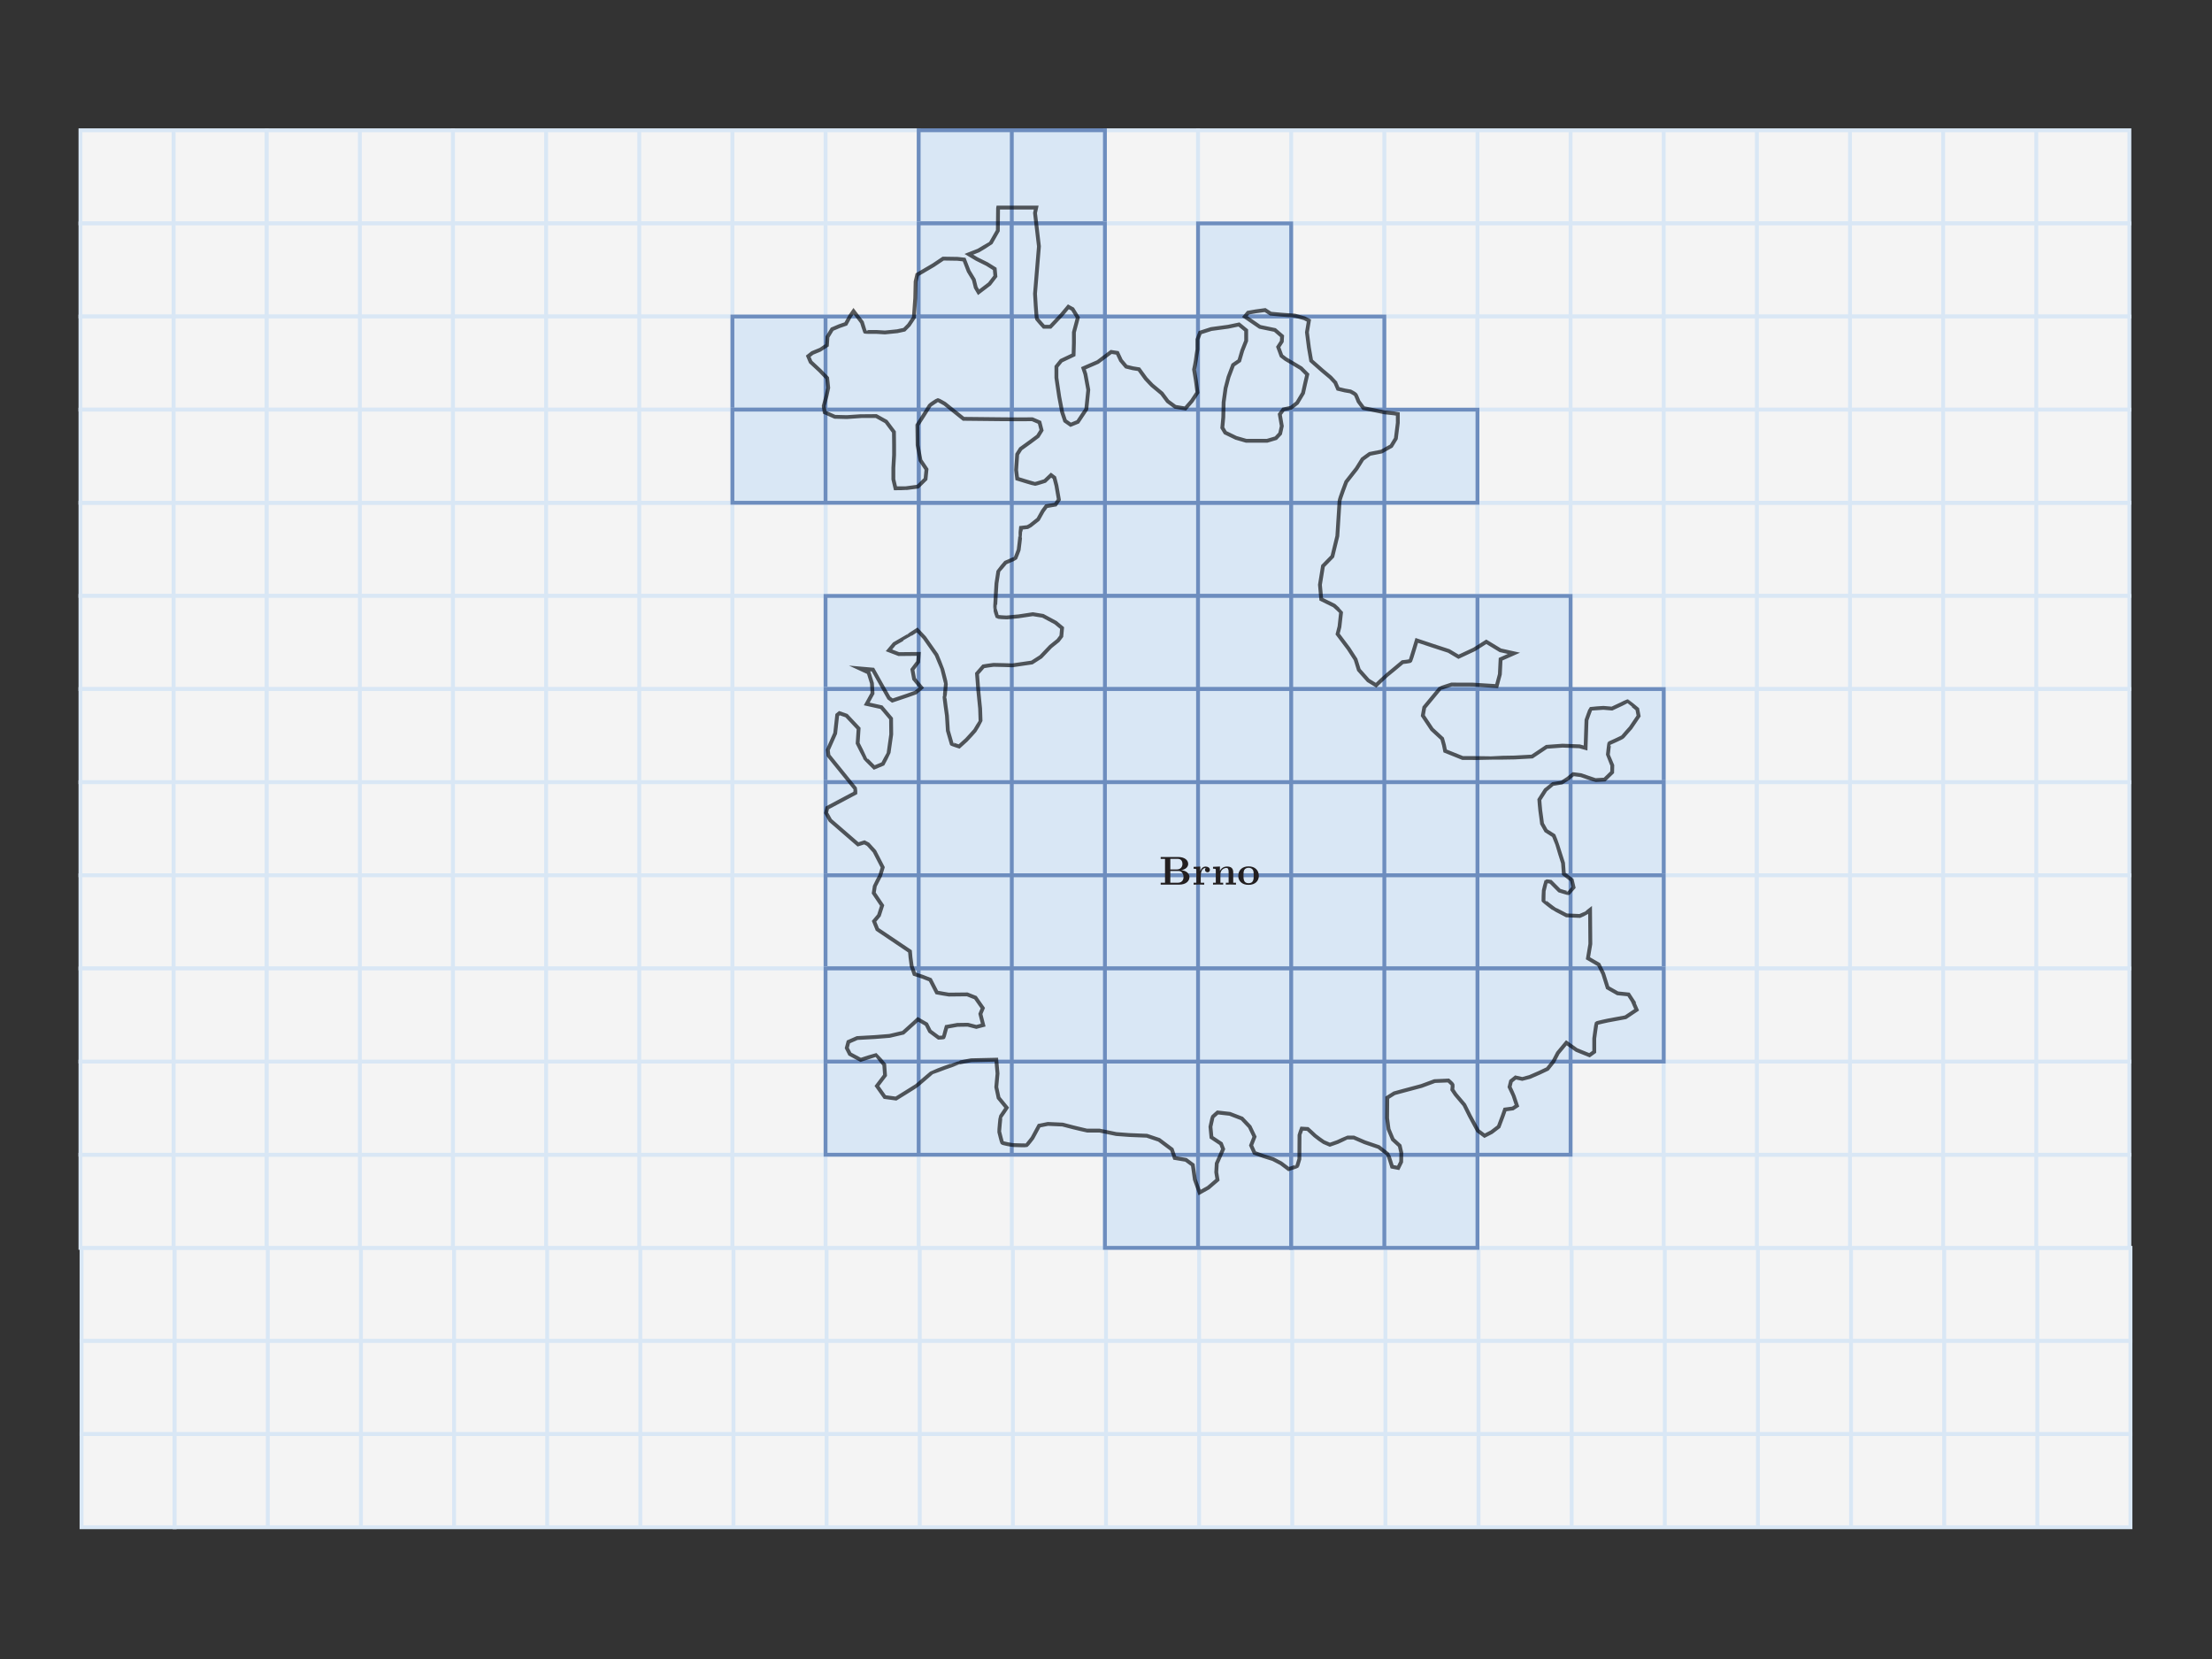 <svg id="Layer_6" data-name="Layer 6" xmlns="http://www.w3.org/2000/svg" viewBox="0 0 576 432"><rect x="0" y="0" width="576" height="432" fill="#333333" stroke="none"/><defs><style>.cls-2,.cls-3{stroke-miterlimit:10}.cls-2{fill:#f4f4f4;stroke:#d9e7f5}.cls-4{fill:#231f20;stroke-width:0}.cls-3{fill:#d9e7f5;stroke:#6d8dbe}</style></defs><path class="cls-2" d="M20.95 33.92H45.2v24.25H20.95zM45.21 33.92h24.25v24.25H45.21z"/><path class="cls-2" d="M69.46 33.92h24.25v24.25H69.46zM93.71 33.92h24.25v24.25H93.71z"/><path class="cls-2" d="M117.96 33.92h24.25v24.25h-24.25zM287.72 33.92h24.25v24.25h-24.25zM142.21 33.92h24.25v24.25h-24.25zM166.46 33.92h24.25v24.25h-24.25zM190.72 33.92h24.25v24.25h-24.25zM214.97 33.92h24.25v24.25h-24.25z"/><path class="cls-3" d="M239.22 33.92h24.25v24.25h-24.25zM263.47 33.92h24.25v24.25h-24.25z"/><path class="cls-2" d="M311.97 33.92h24.25v24.25h-24.25zM336.23 33.92h24.25v24.25h-24.25zM360.48 33.92h24.25v24.25h-24.25zM384.73 33.92h24.25v24.25h-24.25zM408.98 33.92h24.25v24.25h-24.25zM433.23 33.92h24.25v24.25h-24.25zM457.49 33.92h24.25v24.25h-24.25zM481.74 33.92h24.25v24.25h-24.25zM505.99 33.92h24.25v24.25h-24.25zM530.24 33.92h24.25v24.25h-24.25zM20.95 58.17H45.2v24.25H20.95zM45.21 58.17h24.25v24.25H45.21z"/><path class="cls-2" d="M69.46 58.17h24.25v24.25H69.46zM93.71 58.17h24.25v24.25H93.71z"/><path class="cls-2" d="M117.96 58.17h24.25v24.25h-24.25zM142.21 58.17h24.25v24.25h-24.25zM166.46 58.17h24.25v24.25h-24.25zM190.72 58.17h24.25v24.25h-24.25zM214.97 58.17h24.25v24.25h-24.25zM287.72 58.17h24.25v24.25h-24.25z"/><path class="cls-3" d="M239.22 58.17h24.25v24.25h-24.25z"/><path class="cls-2" d="M336.23 58.17h24.25v24.25h-24.25z"/><path class="cls-3" d="M263.47 58.17h24.25v24.25h-24.25zM311.97 58.17h24.25v24.25h-24.25z"/><path class="cls-2" d="M360.48 58.17h24.25v24.25h-24.25zM384.73 58.17h24.25v24.25h-24.25zM408.98 58.17h24.25v24.25h-24.25zM433.23 58.17h24.25v24.25h-24.25zM457.49 58.17h24.25v24.25h-24.25zM481.74 58.17h24.25v24.25h-24.25zM505.99 58.17h24.25v24.25h-24.25zM530.24 58.17h24.25v24.25h-24.25zM214.97 130.92h24.25v24.25h-24.25zM20.95 130.92H45.2v24.25H20.95zM45.21 130.92h24.25v24.25H45.21z"/><path class="cls-2" d="M69.46 130.92h24.25v24.25H69.46zM93.71 130.92h24.25v24.25H93.71z"/><path class="cls-2" d="M117.96 130.92h24.25v24.25h-24.25zM142.21 130.92h24.25v24.25h-24.25zM166.46 130.92h24.25v24.25h-24.25zM190.72 130.92h24.25v24.25h-24.25z"/><path class="cls-3" d="M239.22 130.92h24.25v24.25h-24.25zM263.47 130.92h24.25v24.25h-24.25zM287.72 130.92h24.25v24.25h-24.25zM311.97 130.92h24.25v24.25h-24.25z"/><path class="cls-2" d="M360.48 130.92h24.25v24.25h-24.25z"/><path class="cls-3" d="M336.23 130.92h24.25v24.25h-24.25z"/><path class="cls-2" d="M384.73 130.92h24.25v24.25h-24.25zM408.98 130.92h24.25v24.25h-24.25zM433.23 130.92h24.25v24.25h-24.25zM457.49 130.92h24.25v24.25h-24.25zM481.74 130.92h24.25v24.25h-24.25zM505.99 130.92h24.25v24.25h-24.25zM530.24 130.92h24.25v24.25h-24.25zM20.95 82.42H45.2v24.25H20.95zM45.21 82.42h24.25v24.25H45.21z"/><path class="cls-2" d="M69.46 82.42h24.25v24.25H69.46zM93.71 82.42h24.25v24.25H93.71z"/><path class="cls-2" d="M117.96 82.42h24.25v24.25h-24.25zM142.21 82.42h24.25v24.25h-24.25zM166.46 82.42h24.25v24.25h-24.25z"/><path class="cls-3" d="M190.72 82.42h24.25v24.25h-24.25zM214.97 82.42h24.25v24.25h-24.25zM263.47 82.42h24.25v24.25h-24.25zM287.72 82.42h24.25v24.25h-24.25z"/><path class="cls-2" d="M360.48 82.42h24.25v24.25h-24.25z"/><path class="cls-3" d="M311.97 82.42h24.25v24.25h-24.25zM336.23 82.42h24.25v24.25h-24.25z"/><path class="cls-2" d="M384.73 82.42h24.25v24.25h-24.25zM408.98 82.42h24.25v24.25h-24.25zM433.23 82.42h24.25v24.25h-24.25zM457.49 82.42h24.25v24.25h-24.25zM481.74 82.42h24.25v24.25h-24.25zM505.99 82.42h24.25v24.25h-24.25zM530.24 82.42h24.25v24.25h-24.25z"/><path class="cls-3" d="M239.22 82.42h24.25v24.25h-24.25z"/><path class="cls-2" d="M20.95 155.18H45.2v24.25H20.95zM45.21 155.18h24.25v24.25H45.21z"/><path class="cls-2" d="M69.46 155.18h24.25v24.25H69.46zM93.71 155.18h24.25v24.25H93.71z"/><path class="cls-2" d="M117.96 155.18h24.25v24.25h-24.25zM142.21 155.18h24.25v24.25h-24.25zM166.46 155.18h24.25v24.25h-24.25zM190.72 155.18h24.25v24.25h-24.25z"/><path class="cls-3" d="M214.97 155.18h24.25v24.25h-24.25zM239.22 155.18h24.25v24.25h-24.25zM263.47 155.18h24.25v24.25h-24.25zM287.72 155.18h24.25v24.25h-24.25z"/><path class="cls-2" d="M408.98 155.18h24.25v24.25h-24.25z"/><path class="cls-3" d="M311.97 155.18h24.25v24.25h-24.25zM336.23 155.18h24.25v24.25h-24.25zM384.73 155.18h24.25v24.25h-24.25zM360.48 155.18h24.25v24.25h-24.25z"/><path class="cls-2" d="M433.23 155.18h24.25v24.25h-24.25zM457.49 155.18h24.25v24.25h-24.25zM481.74 155.18h24.25v24.25h-24.25zM505.99 155.18h24.25v24.25h-24.25zM530.24 155.18h24.25v24.25h-24.25zM21.23 324.94h24.25v24.25H21.23z"/><path class="cls-2" d="M45.48 324.94h24.25v24.25H45.48zM69.73 324.94h24.25v24.25H69.73zM93.99 324.94h24.25v24.25H93.99zM118.24 324.94h24.25v24.25h-24.25zM142.49 324.94h24.25v24.25h-24.25zM166.74 324.94h24.25v24.25h-24.25zM190.99 324.94h24.25v24.25h-24.25zM215.24 324.94h24.25v24.25h-24.25zM239.5 324.94h24.25v24.25H239.5zM263.75 324.94H288v24.25h-24.25zM288 324.94h24.25v24.25H288zM312.25 324.94h24.25v24.25h-24.25zM336.5 324.94h24.25v24.25H336.5zM360.76 324.94h24.25v24.25h-24.25zM385.01 324.94h24.25v24.25h-24.25zM409.26 324.94h24.25v24.25h-24.25zM433.51 324.94h24.25v24.25h-24.25zM457.76 324.94h24.25v24.25h-24.25zM482.01 324.94h24.25v24.25h-24.25zM506.27 324.94h24.25v24.25h-24.25zM530.52 324.94h24.25v24.25h-24.25zM20.95 179.43H45.2v24.25H20.95zM45.21 179.43h24.25v24.25H45.21z"/><path class="cls-2" d="M69.46 179.43h24.25v24.25H69.46zM93.71 179.43h24.25v24.25H93.71z"/><path class="cls-2" d="M117.96 179.43h24.25v24.25h-24.25zM142.21 179.43h24.25v24.25h-24.25zM166.46 179.43h24.25v24.25h-24.25zM190.72 179.43h24.25v24.25h-24.25z"/><path class="cls-3" d="M214.97 179.43h24.25v24.25h-24.25zM239.22 179.43h24.25v24.25h-24.25zM263.47 179.43h24.25v24.25h-24.25zM287.72 179.43h24.25v24.25h-24.25zM311.97 179.43h24.25v24.25h-24.25zM336.23 179.43h24.25v24.25h-24.25zM360.48 179.43h24.25v24.25h-24.25zM384.73 179.43h24.25v24.25h-24.25z"/><path class="cls-2" d="M433.23 179.43h24.25v24.25h-24.25z"/><path class="cls-3" d="M408.98 179.43h24.25v24.25h-24.25z"/><path class="cls-2" d="M457.49 179.43h24.25v24.25h-24.25zM481.74 179.43h24.25v24.25h-24.25zM505.99 179.43h24.25v24.25h-24.25zM530.24 179.43h24.25v24.25h-24.25zM20.95 300.69H45.2v24.25H20.95zM45.21 300.69h24.25v24.25H45.21z"/><path class="cls-2" d="M69.46 300.69h24.25v24.25H69.46zM93.71 300.69h24.25v24.25H93.71z"/><path class="cls-2" d="M117.96 300.69h24.25v24.25h-24.25zM142.21 300.69h24.25v24.25h-24.25zM166.46 300.69h24.25v24.25h-24.25zM190.72 300.69h24.25v24.25h-24.25zM214.97 300.69h24.25v24.25h-24.25zM239.22 300.69h24.25v24.25h-24.25zM263.47 300.69h24.25v24.25h-24.25z"/><path class="cls-3" d="M287.72 300.69h24.25v24.25h-24.25zM311.97 300.69h24.25v24.25h-24.25z"/><path class="cls-2" d="M384.73 300.69h24.25v24.25h-24.25z"/><path class="cls-3" d="M336.23 300.69h24.25v24.25h-24.25zM360.48 300.69h24.25v24.25h-24.25z"/><path class="cls-2" d="M408.98 300.69h24.25v24.25h-24.25zM433.23 300.69h24.25v24.25h-24.25zM457.49 300.69h24.25v24.25h-24.25zM481.74 300.69h24.25v24.25h-24.25zM505.99 300.69h24.25v24.25h-24.25zM530.24 300.69h24.25v24.25h-24.25zM20.95 203.68H45.2v24.25H20.95zM45.21 203.68h24.25v24.25H45.21z"/><path class="cls-2" d="M69.46 203.68h24.25v24.25H69.46zM93.71 203.68h24.25v24.25H93.71z"/><path class="cls-2" d="M117.96 203.68h24.25v24.25h-24.25zM142.21 203.68h24.25v24.25h-24.25zM166.46 203.68h24.25v24.25h-24.25zM190.72 203.68h24.25v24.25h-24.25z"/><path class="cls-3" d="M214.97 203.68h24.25v24.25h-24.25zM239.22 203.68h24.25v24.25h-24.25zM263.47 203.68h24.25v24.25h-24.25zM287.72 203.68h24.25v24.25h-24.25zM311.97 203.68h24.25v24.25h-24.25zM336.23 203.68h24.25v24.25h-24.25zM360.48 203.68h24.25v24.25h-24.25zM384.73 203.68h24.25v24.25h-24.25z"/><path class="cls-2" d="M433.23 203.68h24.25v24.25h-24.25z"/><path class="cls-3" d="M408.98 203.68h24.25v24.25h-24.25z"/><path class="cls-2" d="M457.49 203.68h24.25v24.25h-24.25zM481.74 203.68h24.25v24.25h-24.25zM505.99 203.68h24.25v24.25h-24.25zM530.24 203.68h24.25v24.25h-24.25zM384.73 106.67h24.25v24.25h-24.25z"/><path class="cls-3" d="M239.22 106.67h24.25v24.25h-24.25z"/><path class="cls-2" d="M20.95 106.67H45.2v24.25H20.95zM45.21 106.67h24.25v24.25H45.21z"/><path class="cls-2" d="M69.46 106.67h24.25v24.25H69.46zM93.71 106.67h24.25v24.25H93.71z"/><path class="cls-2" d="M117.96 106.67h24.25v24.25h-24.25zM142.21 106.67h24.25v24.25h-24.25zM166.46 106.67h24.25v24.25h-24.25z"/><path class="cls-3" d="M360.48 106.67h24.25v24.25h-24.25zM190.72 106.67h24.25v24.25h-24.25zM214.97 106.67h24.25v24.25h-24.25zM263.47 106.67h24.25v24.25h-24.25zM287.72 106.67h24.25v24.25h-24.25zM311.97 106.67h24.25v24.25h-24.25zM336.23 106.67h24.25v24.25h-24.25z"/><path class="cls-2" d="M408.98 106.67h24.25v24.25h-24.25zM433.23 106.67h24.25v24.25h-24.25zM457.49 106.67h24.25v24.25h-24.25zM481.74 106.67h24.25v24.25h-24.25zM505.99 106.67h24.25v24.25h-24.25zM530.24 106.67h24.25v24.25h-24.25zM20.95 276.44H45.2v24.25H20.95zM45.21 276.44h24.25v24.25H45.21z"/><path class="cls-2" d="M69.46 276.44h24.25v24.25H69.46zM93.71 276.44h24.25v24.25H93.71z"/><path class="cls-2" d="M117.96 276.44h24.25v24.25h-24.25zM142.21 276.44h24.25v24.25h-24.25zM166.46 276.44h24.25v24.25h-24.25zM190.72 276.44h24.25v24.25h-24.25z"/><path class="cls-3" d="M214.97 276.44h24.25v24.25h-24.25zM239.22 276.44h24.25v24.25h-24.25zM263.47 276.44h24.25v24.25h-24.25zM287.72 276.44h24.25v24.25h-24.25zM311.97 276.44h24.25v24.25h-24.25z"/><path class="cls-2" d="M408.98 276.44h24.25v24.25h-24.25z"/><path class="cls-3" d="M336.23 276.44h24.25v24.25h-24.25zM360.48 276.44h24.25v24.25h-24.25zM384.73 276.44h24.25v24.25h-24.25z"/><path class="cls-2" d="M433.23 276.44h24.25v24.25h-24.25zM457.49 276.44h24.25v24.25h-24.25zM481.74 276.44h24.25v24.25h-24.25zM505.99 276.44h24.25v24.25h-24.25zM530.24 276.44h24.25v24.25h-24.25zM20.95 227.93H45.2v24.25H20.95zM45.21 227.93h24.25v24.25H45.21z"/><path class="cls-2" d="M69.46 227.93h24.25v24.25H69.46zM93.71 227.93h24.25v24.25H93.71z"/><path class="cls-2" d="M117.96 227.93h24.25v24.25h-24.25zM142.21 227.93h24.25v24.25h-24.25zM166.46 227.93h24.25v24.25h-24.25zM190.72 227.93h24.25v24.25h-24.25z"/><path class="cls-3" d="M214.97 227.93h24.25v24.25h-24.25zM239.22 227.93h24.25v24.25h-24.25zM263.47 227.93h24.25v24.25h-24.25zM287.72 227.93h24.25v24.25h-24.25zM311.97 227.93h24.25v24.25h-24.25zM336.23 227.93h24.25v24.25h-24.25zM360.48 227.93h24.25v24.25h-24.25zM384.73 227.93h24.25v24.25h-24.25z"/><path class="cls-2" d="M433.23 227.93h24.25v24.25h-24.25z"/><path class="cls-3" d="M408.98 227.93h24.25v24.25h-24.25z"/><path class="cls-2" d="M457.49 227.93h24.25v24.25h-24.25zM481.74 227.93h24.25v24.25h-24.25zM505.99 227.93h24.25v24.25h-24.25zM530.24 227.93h24.25v24.25h-24.25zM20.95 252.18H45.2v24.25H20.95zM45.21 252.18h24.25v24.25H45.21z"/><path class="cls-2" d="M69.46 252.18h24.25v24.25H69.46zM93.71 252.18h24.25v24.25H93.71z"/><path class="cls-2" d="M117.96 252.18h24.25v24.25h-24.25zM142.21 252.18h24.25v24.25h-24.25zM166.46 252.18h24.25v24.25h-24.25zM190.72 252.18h24.25v24.25h-24.25z"/><path class="cls-3" d="M214.97 252.18h24.25v24.25h-24.25zM239.22 252.18h24.25v24.25h-24.25zM263.47 252.18h24.25v24.25h-24.25zM287.72 252.18h24.25v24.25h-24.25zM311.97 252.18h24.25v24.25h-24.25zM336.23 252.18h24.25v24.25h-24.25zM360.48 252.18h24.25v24.25h-24.25zM384.73 252.18h24.25v24.25h-24.25z"/><path class="cls-2" d="M433.23 252.18h24.25v24.25h-24.25z"/><path class="cls-3" d="M408.98 252.18h24.25v24.25h-24.25z"/><path class="cls-2" d="M457.49 252.18h24.25v24.25h-24.25zM481.74 252.18h24.25v24.25h-24.25zM505.99 252.18h24.25v24.25h-24.25zM530.24 252.18h24.25v24.25h-24.25zM21.23 349.19h24.25v24.25H21.23z"/><path class="cls-2" d="M45.48 349.19h24.25v24.25H45.48zM69.73 349.19h24.25v24.25H69.73zM93.99 349.19h24.25v24.25H93.99zM118.24 349.19h24.25v24.25h-24.25zM142.49 349.19h24.25v24.25h-24.25zM166.74 349.19h24.25v24.25h-24.25zM190.99 349.19h24.25v24.25h-24.25zM215.24 349.19h24.25v24.25h-24.25zM239.5 349.19h24.25v24.25H239.5zM263.75 349.19H288v24.25h-24.25zM288 349.19h24.25v24.25H288zM312.25 349.19h24.25v24.25h-24.25zM336.5 349.19h24.25v24.25H336.5zM360.76 349.19h24.25v24.25h-24.25zM385.01 349.19h24.25v24.25h-24.25zM409.26 349.19h24.25v24.25h-24.25zM433.51 349.19h24.25v24.25h-24.25zM457.76 349.19h24.25v24.25h-24.25zM482.01 349.19h24.25v24.25h-24.25zM506.27 349.19h24.25v24.25h-24.25zM530.52 349.19h24.25v24.25h-24.25zM21.23 373.44h24.25v24.25H21.23z"/><path class="cls-2" d="M45.48 373.44h24.25v24.25H45.48zM69.73 373.44h24.25v24.25H69.73zM93.99 373.44h24.25v24.25H93.99zM118.24 373.44h24.25v24.25h-24.25zM142.49 373.44h24.25v24.25h-24.25zM166.74 373.44h24.25v24.25h-24.25zM190.99 373.44h24.25v24.25h-24.25zM215.24 373.44h24.25v24.25h-24.25zM239.5 373.44h24.25v24.25H239.5zM263.75 373.44H288v24.25h-24.25zM288 373.44h24.25v24.25H288zM312.25 373.44h24.25v24.25h-24.25zM336.5 373.44h24.25v24.25H336.5zM360.76 373.44h24.25v24.25h-24.25zM385.01 373.44h24.25v24.25h-24.25zM409.26 373.44h24.25v24.25h-24.25zM433.51 373.44h24.25v24.25h-24.25zM457.76 373.44h24.25v24.25h-24.25zM482.01 373.44h24.25v24.25h-24.25zM506.27 373.44h24.25v24.25h-24.25zM530.52 373.44h24.25v24.25h-24.25z"/><path d="m425.14 260.59 1.04 2.36-2.89 1.94-4.58.85s-2.89.6-2.98.73c-.08.12-.59 3.95-.59 3.95v3.47l-1.24.89-3.36-1.36-2.66-1.89-2.21 2.66-1.15 2.21-1.55 1.94-2.11 1-2.53 1.1s-1.87.51-1.94.51c-.06 0-1.74-.38-1.74-.38l-1.19.96-.37 1.51s1.05 2.21 1.07 2.34c.02.13.85 2.55.85 2.55l-1.09.71-2.02.27-.59 1.68-1.05 2.79-1.87 1.43-1.81.93-1.74-1.3-2.09-3.85-1.44-2.89-2.28-2.7-.85-1.26s.13-1.1.06-1.3c-.06-.19-1.08-1.08-1.08-1.08s-3.51.13-3.58.15c-.06.02-3.44 1.27-3.44 1.27l-4.58 1.22s-2.4.64-2.49.68c-.08.04-1.83 1.15-1.83 1.15l-.04 5.32.38 2.89 1.11 2.66 1.79 1.64.42 1.85-.04 2.36-.77 1.57-1.59-.31s-.98-3.17-1.09-3.24c-.1-.06-2.4-1.89-2.4-1.89l-3.64-1.24-2.85-1.23h-1.66c-.06 0-2.57 1.17-2.57 1.17l-2 .7s-1.43-.61-1.58-.68c-.15-.06-2.08-1.45-2.28-1.66-.19-.21-1.91-1.76-1.91-1.76l-1.55-.09s-.58 1.55-.58 1.62l-.02 2.89-.02 3.41-.55 1.83c-.02.06-2.24.78-2.24.78l-2-1.51-2.06-1.08-2.51-.79-2.32-.83-.89-1.96.89-2.25-1.24-2.6-2.04-2.15-3.15-1.21-3.17-.36s-1.21 1.04-1.27 1.13c-.07.08-.6 2.59-.6 2.59l.26 2.75 2.49 1.66.55 1.4-1.66 3.74-.13 2.3.32 1.96-2.4 2.06-2.26 1.26-1.23-3.38-.54-3.81-1.78-1.32-2.92-.49-.76-2.23-3.32-2.49-3.19-1.07-4.56-.19-3.38-.25-4.38-.9h-3.24c-.12 0-3.61-.85-3.61-.85l-2.79-.72-3.79-.17-2.3.46-1.74 3.22s-1.36 1.78-1.53 1.87-3.02-.04-3.39-.04-2.83-.45-2.95-.62c-.13-.17-.73-2.7-.77-2.83-.04-.13.3-3.87.36-3.94.07-.06 1.58-2.34 1.58-2.34l-2.11-2.57-.6-2.79.32-3.55-.32-3.6-6.53.15s-3.19.58-3.23.64c-.04.06-3.75 1.34-3.75 1.34s-3.29 1.24-3.34 1.3c-.04.06-3.74 3.17-3.85 3.3-.1.12-5.42 3.4-5.42 3.4l-2.92-.4-2.04-2.88 2.11-2.78-.2-2.77s-2.06-2.51-2.12-2.53c-.13 0-4.02 1.28-4.02 1.28l-2.81-1.51-.81-1.58.42-1.59 2.28-1 4.64-.26 3.79-.3 3.55-.83 2.83-2.55 1-.94 2.23 1.28.92 1.83 2.27 1.68s1.32-.04 1.32-.15.73-2.68.73-2.68l2.83-.51 2.7-.04 2.23.57 1.79-.47-.74-2.91.63-1.51-1.91-2.73-2.15-.85s-4.62.05-4.79.05-3.12-.54-3.12-.54l-1.71-3.32-2-.78-2.12-.7-.73-2.11-.3-2.23-.14-1.58-8.49-5.72-.86-2.11 1.28-1.53.83-2.58-2.19-3.25s.26-1.68.28-1.79c.02-.1 1.4-2.74 1.4-2.74l.66-2.15-2.15-4.17-1.66-1.83-.96-.51-1.66.53-7.23-6.26-1.08-1.95.29-1.3 7.32-3.89s0-1.09-.04-1.15c-.04-.07-6.96-8.6-6.96-8.6l-.17-1.45 1.92-4.32.53-4.78.57-.47 1.85.64 3.15 3.36-.25 3.83s1.93 3.83 1.93 3.89c0 .07 2.39 2.43 2.39 2.43l2.25-.94s1.49-2.81 1.49-2.87.68-4.81.68-4.81l-.04-4.11-2.51-2.97-3.83-.85 1.51-2.75-.15-2.62-.87-2.81-2.3-1.06 3.43.3 2.17 3.87 2 3.53.89.66 3.92-1.32 2.12-.76 1.51-1.28-1.89-2.28-.45-2.44 1.51-2 .15-2.07-5.19.05-2.57-.98s1.36-1.64 1.42-1.7c.07-.07 3.73-2.09 3.75-2.15.02-.07 2.19-1.45 2.19-1.45l1.89 2.02 3.13 4.45s1.51 3.61 1.51 3.7.98 3.68.94 3.87c-.05.19-.26 3.22-.34 3.32-.09.11.61 4.96.61 4.96l.24 3.89s.98 3.39 1 3.45 1.93.68 1.93.68 1.71-1.57 1.9-1.72c.19-.15 2.15-2.36 2.21-2.43.06-.06 1.47-2.45 1.47-2.51s-.11-3.21-.11-3.21-.47-4.64-.47-4.7c0-.07-.34-4.41-.34-4.41l1.66-1.89s2.17-.36 2.64-.39c.47-.02 4.89.13 4.89.13l5.11-.74 2.32-1.49 2.53-2.66 1.96-1.58.85-1.12.19-2.13-1.7-1.41c-.06-.04-3.28-1.76-3.28-1.76l-2.63-.43s-3.62.56-3.73.56c-.1 0-2.87.27-3.06.29-.19.03-2.43-.12-2.49-.21-.07-.08-.51-1.79-.55-1.85-.05-.06.36-6.81.36-6.81s.47-3.08.49-3.17c.02-.08 1.87-2.25 1.87-2.25s2.53-1.07 2.59-1.17c.07-.11.83-2.13.83-2.13s.45-3.53.41-3.6c-.04-.06.19-2.15.19-2.15l1.7-.19.75-.42 2.02-1.6 1.19-2.13.94-1.29 2.38-.41.89-1.3-.64-3.68-.53-2.04-.87-.66-1.6 1.53s-2.27.73-2.55.75c-.28.02-4.66-1.36-4.66-1.36l-.28-2.26.28-4.08.9-1.43 2.59-1.87 1.89-1.41.96-1.55-.53-2.06-1.89-.81s-3.62 0-3.77.02c-.15.02-3.64-.02-3.85-.02s-10.28-.11-10.28-.11l-4.91-3.94s-1.64-.95-1.77-.95-2.02 1.27-2.08 1.38c-.07.11-1.47 2.38-1.6 2.57-.13.2-1.66 2.58-1.66 2.58l.07 5.21.74 3.96 1.57 2.34-.25 2.53-2.02 1.98s-3 .38-3.07.4c-.06.03-2.74.03-2.74.03l-.55-2.34v-2.98l.19-3.34v-2.66l-.04-3.34-2.03-2.71-2.59-1.44s-3.9 0-3.98.02c-.09.02-3.55.25-3.66.25s-3.13-.08-3.13-.08l-2.64-1.17-.25-1.62.68-2.53.49-2.23-.14-1.31-.14-1.23-1.89-1.95-2.41-2.24-.63-1.49 1.08-.85s2-.83 2.06-.85c.07-.02 1.73-1.15 1.73-1.15l.15-2.19 1.21-2 1.87-.79 1.7-.59 1.11-2.02.89-1.28 2.2 2.89s.72 2.37.78 2.45c.07.09 3.07.06 3.07.06s2.06.13 2.12.13c.07 0 3.22-.32 3.22-.32l1.83-.4 1.19-1.21 1.3-1.96.36-5.02.1-4.32.43-1.83 4.21-2.47 2.53-1.7 3.73.06 1.74.19 1.17 3.02 1.34 2.22.51 2.04.73 1.23 2.85-2.17 1.53-2-.17-1.91-2.02-1.26-2.66-1.32-2.06-1.23 2.51-.98s3.17-1.89 3.21-1.96c.04-.06 1.83-3.21 1.83-3.21l.06-5.85.03-.16h9.9l-.31 1.42 1.02 8.68-1.02 12.34s.34 6.29.51 6.55c.17.26 1.79 2.04 1.79 2.04h1.7l2.89-3.06 1.79-2.13 1.11.6 1.36 2.21-1.02 3.83v2.81l-.09 3.06-3.23 1.53-1.24 1.54v2.89l.19 1.31.54 3.63.76 4 .77 2.29 1.45 1.02 1.87-.76 2.21-3.32.51-5.02-.34-1.84-.42-2.25-.51-1.53 3.74-1.62 3.49-2.63 1.62.25.92 1.96 1.37 1.62 1.71.42 1.61.26 1.79 2.46 1 1.06.62.65 2.55 2.12 1.53 2.05 1.96 1.44 2.64.43 1.7-1.96 1.45-2.21-.33-2.52-.1-.72-.45-2.72s.45-2.13.45-2.38.43-2.9.43-2.9V88.4l.68-1.79 2.89-.93 4.43-.6 2.81-.59 1.87 1.53v2.72l-1.02 2.56-.77 2.63-1.62 1.11-1.19 3.15-.39 1.48-.37 1.41-.51 3.66-.09 3.92-.25 2.72.76 1.28 2.81 1.36 2.64.76h5.45l2.29-.68 1.11-1.19.43-1.96-.52-3.06.94-1.28 1.96-.42 1.62-1.28 1.53-2.55.51-2.3.09-.39.5-2.16-1.61-1.62-2.13-1.28-1.87-1.1-1.11-.85-.85-2.3.94-1.45.08-1.36-1.87-1.62-3.92-.81-2.04-1.4-1.87-1.28.85-1.02 1.96-.34 2.46-.34 1.45.94 2.72.25 3.58.26 2.47.68 1.19.6-.51 3.06.51 4 .59 3.4 2.9 2.56 2.13 1.78 1.27 1.37v.03l.68 1.58 1.79.43 1.45.25s1.19.6 1.36.85c.17.26.77 1.79.77 1.79l1.27 1.7 2.21.43 3.32.68 2.39.26 1.02.17v2.29l-.51 4.09-1.19 1.96-2.56 1.44-3.06.6-1.87 1.36-1.54 2.47-2.7 3.45s-1.7 4.4-1.74 5.02c-.04.61-.58 9.1-.58 9.1l-1.29 5.3-2.45 2.51-.79 4.87.34 3.77 3.36 1.66s1.81 1.62 1.81 1.68-.4 3.74-.42 3.81c-.02.06-.49 1.91-.49 1.91l2.85 3.79 1.83 2.83.85 2.72 2.45 2.75 2.04 1.25s2.64-2.53 2.76-2.59c.13-.07 4.13-3.43 4.13-3.43s1.94-.19 2.04-.34c.11-.15 1.66-5.32 1.66-5.32l3.96 1.32 4.38 1.43 2.54 1.51 4.1-1.92 3.13-1.98 3.66 2.22 3.53.78-3.47 1.54-.19 3.93-.83 3.07-6.19-.39-5.57-.02s-2.94.94-3 1.02c-.07.09-4.09 4.94-4.09 4.94l-.38 2.13 2.38 3.57 2.66 2.45.47 1.7.3 1.49 4.55 1.83s7.4.04 7.47 0c.06-.04 6.04-.13 6.04-.13l4.58-.25 3.78-2.53 4.15-.3 4.43.17 1.57.44.24-7.29s1.02-2.88 1.1-2.92c.09-.04 3.3-.25 3.3-.25l2.23.19 2.54-1.19s1.44-.73 1.51-.73c.06 0 2.55 2.07 2.55 2.07l.34 1.78-2.09 3.09s-1.87 2.08-2.04 2.32c-.17.23-3.42 1.64-3.49 1.68-.06.04-.38 2.91-.38 2.98 0 .06 1.15 2.81 1.15 2.81l-.04 1.78-1.96 1.9s-2.32.1-2.38.12c-.15 0-3.79-1.27-3.79-1.27l-2-.26-1.36 1.13s-1.58 1.04-1.64 1.06c-.07.03-2.26.34-2.32.37-.06.02-1.89 1.55-1.89 1.55l-1.62 2.53s.19 2.58.25 2.89c.07.32.45 3.35.45 3.35l1.04 1.85 2 1.27s.94 2.28.94 2.41c0 .12 1.49 4.74 1.49 4.74l.21 2.81 2.07 1.6.46 1.93s-1.23 1.47-1.29 1.51c-.07.05-2.39-.68-2.39-.68l-2.29-2.3s-1.11-.19-1.18-.1c-.06.08-.57 2.3-.61 2.42-.04.13-.07 2.49-.07 2.58 0 .08 2.81 2.27 2.92 2.27s3.08 1.58 3.08 1.58l3.45.15s1.68-.73 1.75-.81c.06-.09.93-.77.93-.77l.07 8.88-.62 3.72 2.81 1.64 1.17 2.38 1.15 3.64 2.59 1.47 2.85.29 1.07 1.64Z" style="stroke-miterlimit:10;fill:none;opacity:.64;stroke:#000"/><path class="cls-4" d="M307.11 230.35h-4.87v-.49h1.13v-6.21h-1.13v-.49h4.56c1.69 0 2.6.84 2.6 1.8 0 .81-.68 1.44-1.82 1.64 1.25.09 2.15.8 2.15 1.8s-.88 1.95-2.62 1.95Zm-.45-6.71h-1.91v2.77h1.64c1.02 0 1.52-.65 1.52-1.46 0-.48-.19-1.31-1.25-1.31Zm1.19 3.61c-.36-.45-.85-.45-1.06-.45h-2.04v3.07h1.93c1.51 0 1.51-1.34 1.51-1.47 0-.12 0-.7-.35-1.14ZM314.42 227.13c-.3 0-.64-.21-.64-.64 0-.3.2-.48.2-.48-1.05 0-1.31 1.28-1.31 2.02v1.84h.91v.49c-.38-.03-1.05-.03-1.45-.03l-1.32.03v-.49h.72v-3.24c0-.41-.07-.41-.72-.41v-.49l1.74-.08v1.19c.24-.66.66-1.19 1.4-1.19.55 0 1.11.3 1.11.86 0 .42-.34.64-.64.64ZM320.53 230.32l-1.32.03v-.49h.72v-2.83c0-.8-.22-1.02-.58-1.02-.66 0-1.56.51-1.56 1.66v2.19h.72v.49l-1.32-.03-1.32.03v-.49h.72v-3.24c0-.41-.07-.41-.72-.41v-.49l1.8-.08v1.13c.27-.54.83-1.13 1.84-1.13s1.62.41 1.62 1.51v2.72h.72v.49l-1.32-.03ZM325.12 230.42c-1.75 0-2.68-1.05-2.68-2.35 0-1.4.96-2.47 2.68-2.47s2.68 1.06 2.68 2.47c0 1.29-.91 2.35-2.68 2.35Zm1.12-3.91c-.23-.37-.67-.54-1.11-.54-.51 0-.96.22-1.15.61-.18.36-.18.89-.18 1.36 0 .91 0 2.05 1.33 2.05s1.33-1.13 1.33-2.05c0-.5 0-1.08-.22-1.44Z"/></svg>